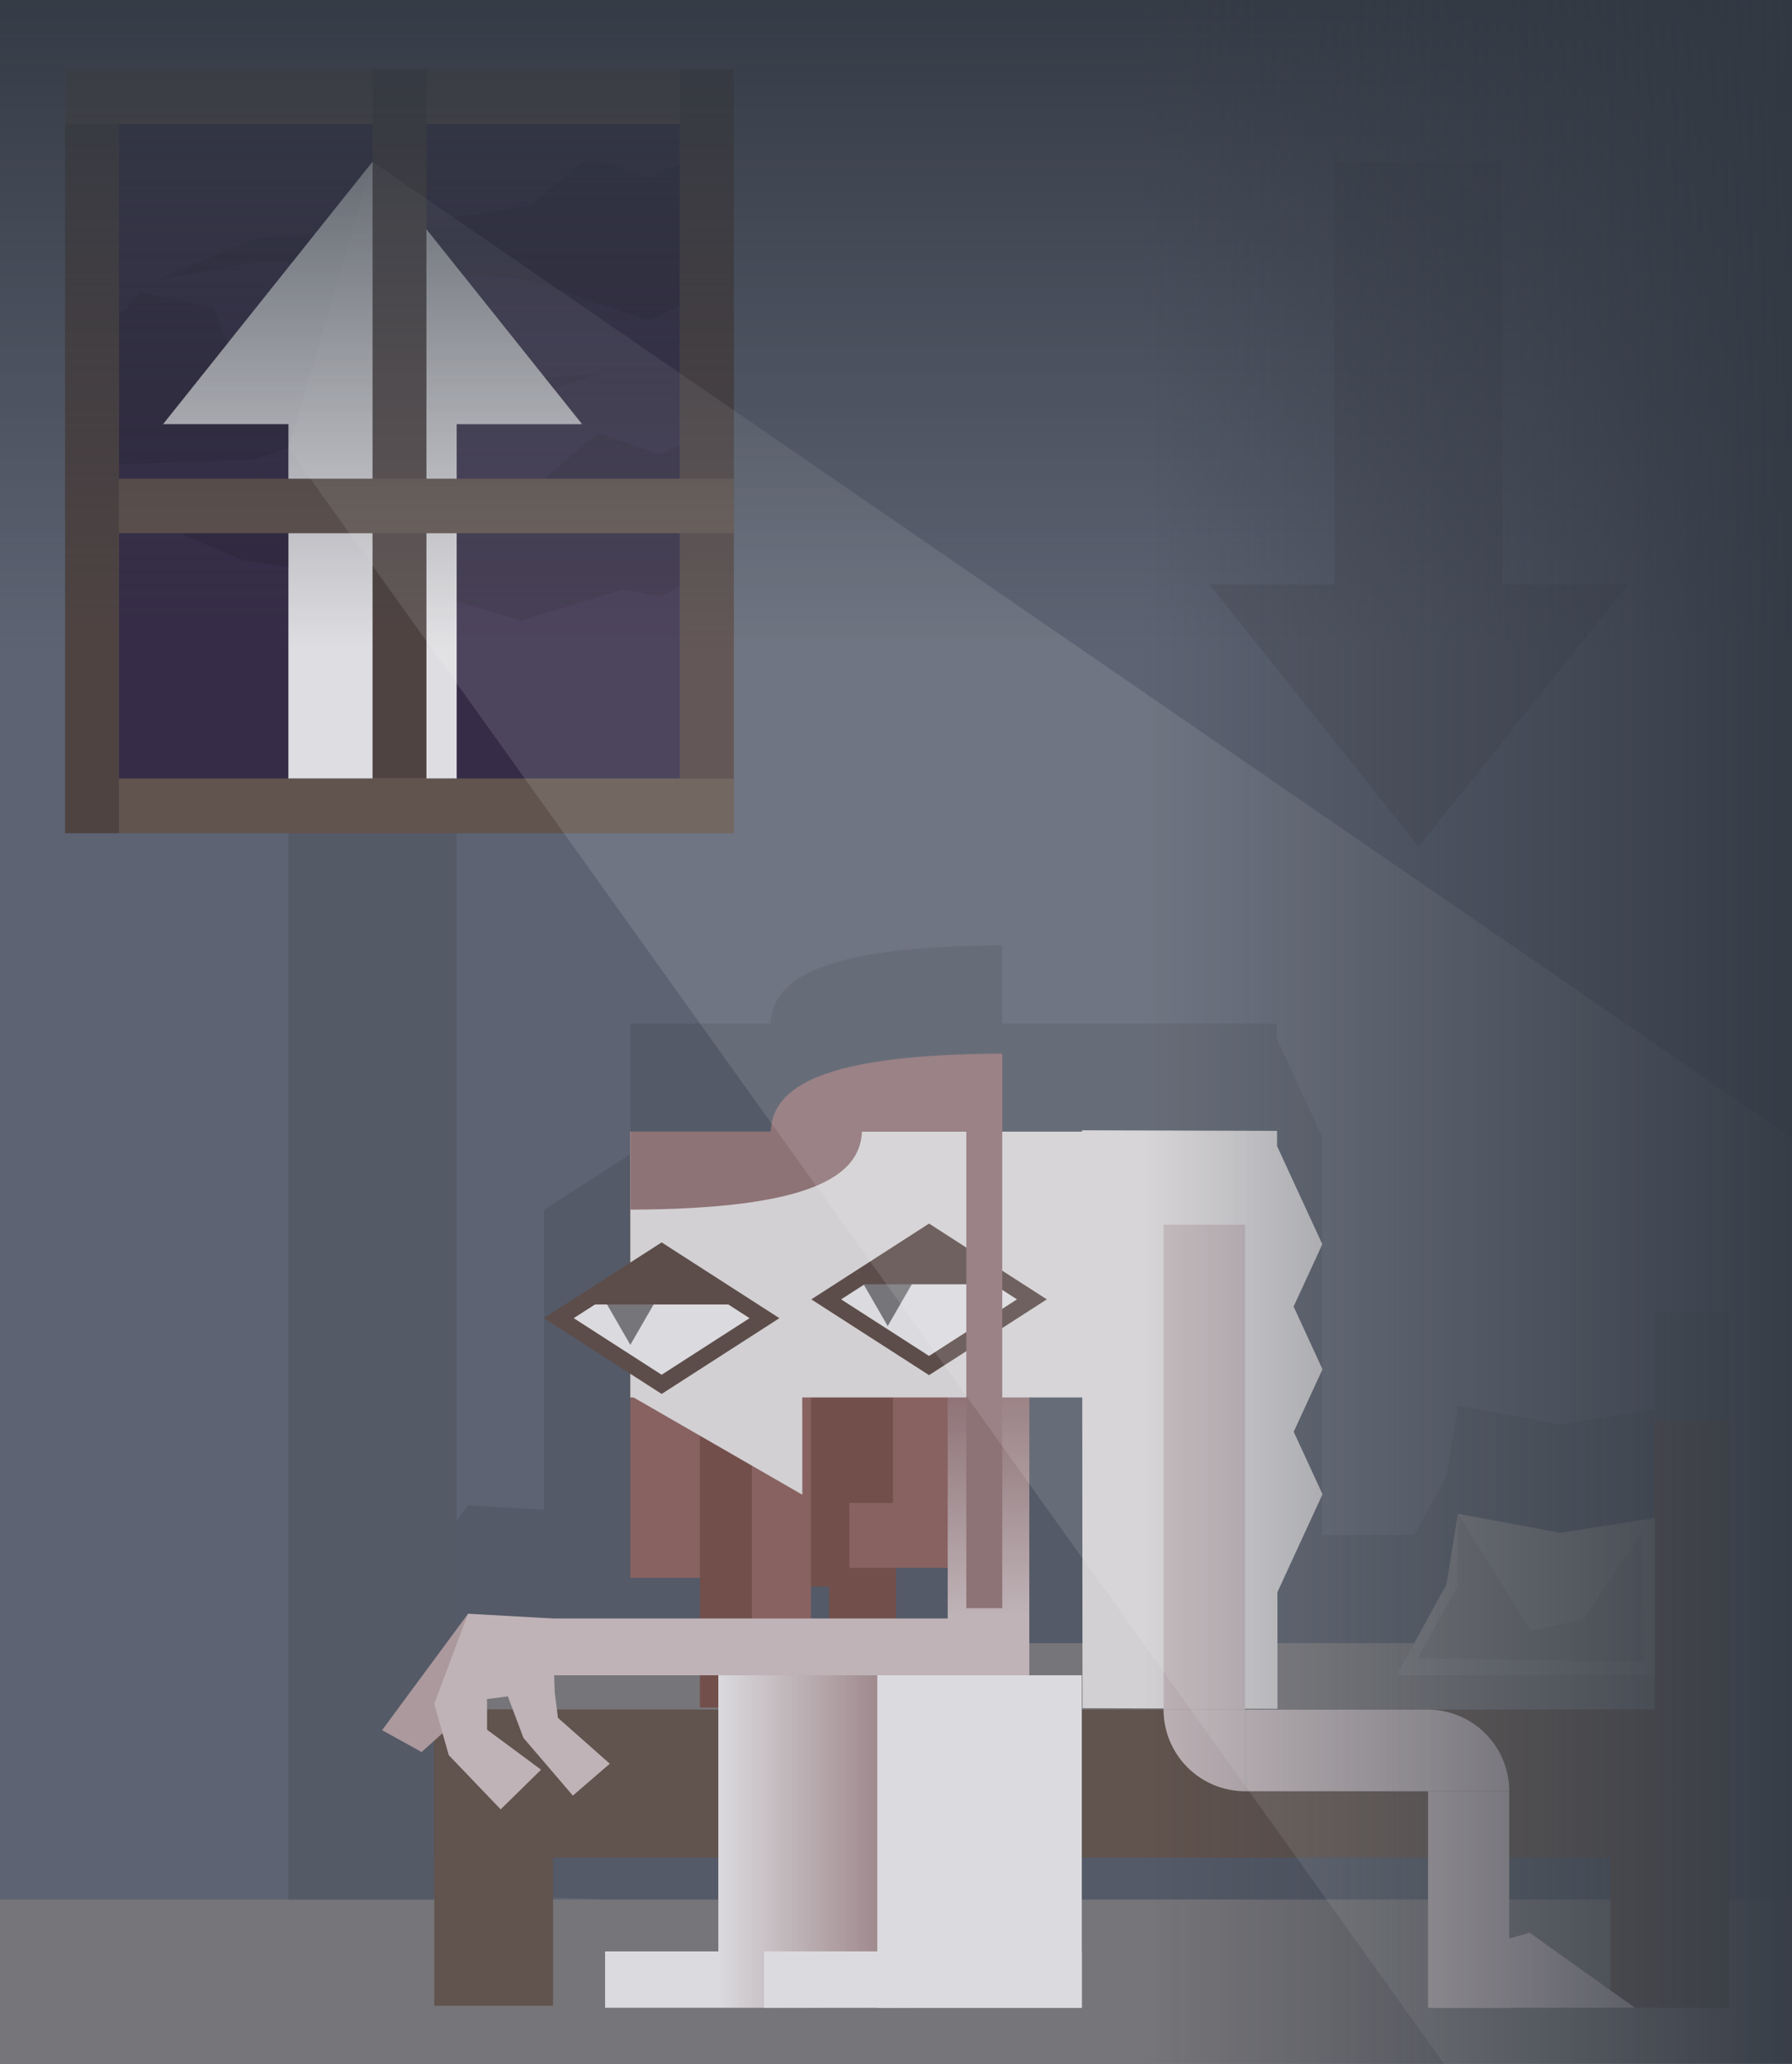 <?xml version="1.0" encoding="UTF-8" standalone="no"?>
<!-- Created with Inkscape (http://www.inkscape.org/) -->

<svg width="227.436mm" height="261.805mm" viewBox="0 0 227.436 261.805" version="1.1" id="svg1" inkscape:export-filename=".\bitmap.png" inkscape:export-xdpi="449" inkscape:export-ydpi="449" inkscape:version="1.3 (0e150ed6c4, 2023-07-21)" sodipodi:docname="the evening comes.svg" xmlns:inkscape="http://www.inkscape.org/namespaces/inkscape" xmlns:sodipodi="http://sodipodi.sourceforge.net/DTD/sodipodi-0.dtd" xmlns:xlink="http://www.w3.org/1999/xlink" xmlns="http://www.w3.org/2000/svg" xmlns:svg="http://www.w3.org/2000/svg">
  <sodipodi:namedview id="namedview1" pagecolor="#ffffff" bordercolor="#666666" borderopacity="1.0" inkscape:showpageshadow="2" inkscape:pageopacity="0.0" inkscape:pagecheckerboard="0" inkscape:deskcolor="#d1d1d1" inkscape:document-units="mm" inkscape:zoom="0.82394606" inkscape:cx="648.10068" inkscape:cy="541.29757" inkscape:current-layer="layer1" />
  <defs id="defs1">
    <linearGradient id="linearGradient73" inkscape:collect="always">
      <stop style="stop-color:#313842;stop-opacity:1;" offset="0" id="stop73" />
      <stop style="stop-color:#313842;stop-opacity:0;" offset="1" id="stop74" />
    </linearGradient>
    <linearGradient id="linearGradient11" inkscape:collect="always">
      <stop style="stop-color:#ffffff;stop-opacity:1;" offset="0" id="stop11" />
      <stop style="stop-color:#ffffff;stop-opacity:0;" offset="1" id="stop12" />
    </linearGradient>
    <linearGradient id="linearGradient9" inkscape:collect="always">
      <stop style="stop-color:#fbfbfb;stop-opacity:1;" offset="0" id="stop9" />
      <stop style="stop-color:#fbfbfb;stop-opacity:0;" offset="1" id="stop10" />
    </linearGradient>
    <linearGradient inkscape:collect="always" xlink:href="#linearGradient9" id="linearGradient10" x1="87.11" y1="213.302" x2="113.071" y2="213.302" gradientUnits="userSpaceOnUse" gradientTransform="translate(83.423,18.823)" />
    <linearGradient inkscape:collect="always" xlink:href="#linearGradient11" id="linearGradient12" x1="141.211" y1="207.605" x2="141.211" y2="155.548" gradientUnits="userSpaceOnUse" gradientTransform="matrix(1,0,0,0.88,64.457,40.44)" />
    <filter inkscape:collect="always" style="color-interpolation-filters:sRGB" id="filter25" x="-0.035" y="-0.021" width="1.069" height="1.042">
      <feGaussianBlur inkscape:collect="always" stdDeviation="0.767" id="feGaussianBlur25" />
    </filter>
    <filter inkscape:collect="always" style="color-interpolation-filters:sRGB" id="filter25-0" x="-0.013" y="-0.008" width="1.026" height="1.016">
      <feGaussianBlur inkscape:collect="always" stdDeviation="0.291" id="feGaussianBlur25-3" />
    </filter>
    <linearGradient inkscape:collect="always" xlink:href="#linearGradient73" id="linearGradient74" x1="192.688" y1="-7.065" x2="192.688" y2="82.237" gradientUnits="userSpaceOnUse" />
    <linearGradient inkscape:collect="always" xlink:href="#linearGradient73" id="linearGradient75" gradientUnits="userSpaceOnUse" x1="192.688" y1="-7.065" x2="192.688" y2="82.237" gradientTransform="matrix(1.151,0,0,1,-91.356,-306.798)" />
  </defs>
  <g inkscape:label="Layer 1" inkscape:groupmode="layer" id="layer1" transform="translate(-79.363)">
    <rect style="fill:#372c49;fill-opacity:1;stroke:none;stroke-width:5.951;stroke-linecap:round;stroke-linejoin:miter;stroke-dasharray:none;stroke-opacity:1;paint-order:markers stroke fill" id="rect23-0" width="148.902" height="115.502" x="79.363" y="-1.7763568e-15" />
    <path id="rect25-9" style="fill:#ffffff;fill-opacity:1;stroke:none;stroke-width:2.901;stroke-linecap:round;stroke-linejoin:miter;stroke-dasharray:none;stroke-opacity:1;paint-order:markers stroke fill" d="M 126.646,20.524 100.077,53.794 h 15.898 v 53.607 H 137.319 V 53.794 h 15.898 z" />
    <path id="rect25-3" style="fill:#372c49;fill-opacity:1;stroke:none;stroke-width:2.901;stroke-linecap:round;stroke-linejoin:miter;stroke-dasharray:none;stroke-opacity:1;paint-order:markers stroke fill;filter:url(#filter25-0)" d="M 126.646,20.524 100.077,53.794 h 15.898 v 53.607 H 137.319 V 53.794 h 15.898 z" />
    <path id="path71" style="opacity:0.346;fill:#231c2e;stroke-width:2.992;stroke-linecap:round;paint-order:markers stroke fill" inkscape:transform-center-x="2.1379797" transform="matrix(0.265,0,0,0.265,79.363,0)" d="m 252.384,133.878 -82.281,-7.079 -45.731,-1.61 -48.723,8.689 48.723,-20.374 49.108,-2.284 80.813,-12.938 27.48,-23.351 29.393,10.359 32.087,-14.672 -4.122,69.268 -27.965,13.403 z" sodipodi:nodetypes="ccccccccccccc" />
    <path id="path71-8" style="opacity:0.346;fill:#231c2e;stroke-width:0.792;stroke-linecap:round;paint-order:markers stroke fill" inkscape:transform-center-x="2.1379797" d="m 145.498,78.721 -16.311,-4.763 -19.084,-2.915 -19.063,-8.218 21.712,-2.106 13.876,3.817 21.382,-3.423 7.271,-6.178 7.777,2.741 8.49,-3.882 -1.09,18.327 -7.399,3.546 -4.637,-0.907 z" sodipodi:nodetypes="cccccccccccccc" />
    <path id="path71-2" style="opacity:0.346;fill:#231c2e;stroke-width:0.792;stroke-linecap:round;paint-order:markers stroke fill" inkscape:transform-center-x="-2.1379798" d="m 111.464,58.336 19.443,-6.414 12.1,-0.426 12.834,-4.229 -12.834,1.137 -12.993,-0.604 -21.382,-3.423 -2.133,-5.414 -9.395,-1.906 -3.52,3.882 -8.49,-3.882 1.09,18.327 7.399,3.546 z" sodipodi:nodetypes="cccccccccccccc" />
    <path id="rect25" style="fill:#ffffff;fill-opacity:1;stroke:none;stroke-width:2.901;stroke-linecap:round;stroke-linejoin:miter;stroke-dasharray:none;stroke-opacity:1;paint-order:markers stroke fill;filter:url(#filter25)" d="M 126.646,20.524 100.077,53.794 h 15.898 v 53.607 H 137.319 V 53.794 h 15.898 z" />
    <path id="rect22" style="fill:#656e7b;fill-opacity:1;stroke:none;stroke-width:3.184;stroke-linecap:round;stroke-linejoin:miter;stroke-dasharray:none;stroke-opacity:1;paint-order:markers stroke fill" d="M 79.363 0 L 79.363 261.805 L 306.798 261.805 L 306.798 0 L 79.363 0 z M 94.459 15.741 L 165.672 15.741 L 165.672 98.773 L 94.459 98.773 L 94.459 15.741 z " />
    <rect style="fill:#838383;fill-opacity:1;stroke:none;stroke-width:2.782;stroke-linecap:round;stroke-linejoin:miter;stroke-dasharray:none;stroke-opacity:1;paint-order:markers stroke fill" id="rect21" width="227.436" height="20.848" x="79.363" y="240.957" />
    <path id="rect70" style="opacity:0.157;fill:#2a2827;fill-opacity:1;stroke:none;stroke-width:3.05;stroke-linecap:round;stroke-linejoin:miter;stroke-dasharray:none;stroke-opacity:1;paint-order:markers stroke fill" d="m 206.567,119.925 c -23.022,0.085 -29.157,4.274 -29.399,9.894 h -8.11 -9.696 v 9.894 6.71 l -10.969,7.056 v 0 9.756 22.88 0.244 5.156 l -9.623,-0.542 -10.918,14.771 1.9e-4,35.212 6.623,-0.263 h 15.078 l 6.602,0.263 h 14.377 20.169 25.961 54.248 15.951 11.986 v -37.575 -0.248 -36.614 h -9.467 v 12.3 l -11.994,1.883 -12.988,-2.408 -1.457,8.962 -4.09,7.446 h -17.44 l 5.734,1.161 2.3e-4,-51.678 -2.3e-4,2.7e-4 -5.734,-12.442 v -1.925 h -14.615 -20.23 z m -13.487,65.222 h 6.563 z m -10.786,2.374 h 2.305 z" sodipodi:nodetypes="cccccccccccccccccccccccccccccccccccccccccccccccc" />
    <rect style="opacity:1;fill:#5c636e;fill-opacity:1;stroke:none;stroke-width:3.694;stroke-linecap:round;stroke-linejoin:miter;stroke-dasharray:none;stroke-opacity:1;paint-order:markers stroke fill" id="rect72" width="21.347" height="142.184" x="115.972" y="98.773" />
    <rect style="fill:#838383;fill-opacity:1;stroke:none;stroke-width:3.05;stroke-linecap:round;stroke-linejoin:miter;stroke-dasharray:none;stroke-opacity:1;paint-order:markers stroke fill" id="rect19" width="148.2" height="8.432" x="141.182" y="208.436" />
    <rect style="fill:#6a5a4f;fill-opacity:1;stroke:none;stroke-width:3.273;stroke-linecap:round;stroke-linejoin:miter;stroke-dasharray:none;stroke-opacity:1;paint-order:markers stroke fill" id="rect17" width="15.078" height="37.575" x="283.771" y="217.115" />
    <rect style="fill:#6a5a4f;fill-opacity:1;stroke:none;stroke-width:3.273;stroke-linecap:round;stroke-linejoin:miter;stroke-dasharray:none;stroke-opacity:1;paint-order:markers stroke fill" id="rect17-3" width="15.078" height="37.575" x="134.476" y="216.853" />
    <rect style="fill:#6a5a4f;fill-opacity:1;stroke:none;stroke-width:1.855;stroke-linecap:round;stroke-linejoin:miter;stroke-dasharray:none;stroke-opacity:1;paint-order:markers stroke fill" id="rect16" width="164.372" height="18.773" x="134.476" y="216.868" />
    <rect style="fill:#80564c;fill-opacity:1;stroke:none;stroke-width:3.9;stroke-linecap:round;stroke-linejoin:miter;stroke-dasharray:none;stroke-opacity:1;paint-order:markers stroke fill" id="rect5-9-9-1" width="8.481" height="55.241" x="184.6" y="163.033" />
    <rect style="fill:#986c66;fill-opacity:1;stroke:none;stroke-width:5.54;stroke-linecap:round;stroke-linejoin:miter;stroke-dasharray:none;stroke-opacity:1;paint-order:markers stroke fill" id="rect5-9-9" width="17.118" height="55.241" x="187.168" y="143.64" />
    <rect style="fill:#80564c;fill-opacity:1;stroke:none;stroke-width:3.352;stroke-linecap:round;stroke-linejoin:miter;stroke-dasharray:none;stroke-opacity:1;paint-order:markers stroke fill" id="rect5-9-9-1-4-8" width="6.6" height="52.431" x="186.088" y="138.222" />
    <rect style="fill:#a18181;fill-opacity:1;stroke:none;stroke-width:2.806;stroke-linecap:round;stroke-linejoin:miter;stroke-dasharray:none;stroke-opacity:1;paint-order:markers stroke fill" id="rect10" width="10.356" height="61.509" x="199.644" y="157.879" />
    <rect style="fill:url(#linearGradient12);fill-opacity:1;stroke:none;stroke-width:2.806;stroke-linecap:round;stroke-linejoin:miter;stroke-dasharray:none;stroke-opacity:1;paint-order:markers stroke fill" id="rect10-0" width="10.356" height="61.509" x="199.644" y="157.879" />
    <rect style="fill:#80564c;fill-opacity:1;stroke:none;stroke-width:4.722;stroke-linecap:round;stroke-linejoin:miter;stroke-dasharray:none;stroke-opacity:1;paint-order:markers stroke fill" id="rect5-9-9-1-4" width="12.433" height="55.241" x="173.193" y="146.014" />
    <rect style="fill:#986c66;fill-opacity:1;stroke:none;stroke-width:4.221;stroke-linecap:round;stroke-linejoin:miter;stroke-dasharray:none;stroke-opacity:1;paint-order:markers stroke fill" id="rect5-9" width="9.696" height="56.597" x="159.363" y="143.553" />
    <rect style="fill:#986c66;fill-opacity:1;stroke:none;stroke-width:3.957;stroke-linecap:round;stroke-linejoin:miter;stroke-dasharray:none;stroke-opacity:1;paint-order:markers stroke fill" id="rect5-9-9-9" width="9.102" height="52.993" x="173.193" y="159.522" />
    <rect style="fill:#80564c;fill-opacity:1;stroke:none;stroke-width:3.123;stroke-linecap:round;stroke-linejoin:miter;stroke-dasharray:none;stroke-opacity:1;paint-order:markers stroke fill" id="rect5-9-9-1-4-8-0" width="6.6" height="45.513" x="168.192" y="171.091" />
    <rect style="fill:#f1efed;fill-opacity:1;stroke:none;stroke-width:3.836;stroke-linecap:round;stroke-linejoin:round;paint-order:markers stroke fill" id="rect1" width="67.435" height="33.717" x="159.363" y="143.553" />
    <path sodipodi:type="star" style="fill:#f1efed;fill-opacity:1;stroke:none;stroke-width:3.836;stroke-linecap:round;stroke-linejoin:round;paint-order:markers stroke fill" id="path1" inkscape:flatsided="true" sodipodi:sides="3" sodipodi:cx="116.96697" sodipodi:cy="157.82915" sodipodi:r1="24.380089" sodipodi:r2="12.190044" sodipodi:arg1="1.5707963" sodipodi:arg2="2.6179939" inkscape:rounded="0" inkscape:randomized="0" d="m 116.967,182.209 -21.114,-36.57 42.228,0 z" inkscape:transform-center-y="2.2971177e-06" transform="matrix(0.51,-0.295,0.295,0.51,67.788,131.19)" inkscape:transform-center-x="3.5915525" />
    <path id="path1-1" style="fill:#f1efed;fill-opacity:1;stroke:none;stroke-width:3.836;stroke-linecap:round;stroke-linejoin:round;paint-order:markers stroke fill" inkscape:transform-center-x="-0.95571715" inkscape:transform-center-y="2.2971177e-06" d="M 276.409 221.73 L 214.199 329.48 L 77.505 250.56 L 90.055 228.823 L 68.94 192.251 L 95.852 192.251 L 82.396 168.945 L 109.308 168.945 L 95.852 145.638 L 138.081 145.639 L 139.715 142.809 L 276.409 221.73 z " transform="matrix(-0.136,-0.295,-0.078,0.51,271.582,111.839)" />
    <path sodipodi:type="star" style="fill:#f1efed;fill-opacity:1;stroke:none;stroke-width:3.836;stroke-linecap:round;stroke-linejoin:round;paint-order:markers stroke fill" id="path1-1-1" inkscape:flatsided="true" sodipodi:sides="3" sodipodi:cx="116.96697" sodipodi:cy="157.82915" sodipodi:r1="24.380089" sodipodi:r2="12.190044" sodipodi:arg1="1.5707963" sodipodi:arg2="2.6179939" inkscape:rounded="0" inkscape:randomized="0" d="m 116.967,182.209 -21.114,-36.57 42.228,0 z" inkscape:transform-center-y="2.2971177e-06" transform="matrix(-0.136,-0.295,-0.078,0.51,271.582,127.697)" inkscape:transform-center-x="-0.95571715" />
    <path id="path5" style="fill:#9f8080;fill-opacity:1;stroke-width:2.992;stroke-linecap:round;paint-order:markers stroke fill" inkscape:transform-center-x="1.4533718e-06" inkscape:transform-center-y="2.553925" d="M 206.567 133.658 C 183.545 133.743 177.41 137.932 177.169 143.552 L 159.363 143.552 L 159.363 153.447 C 182.385 153.362 188.52 149.173 188.762 143.552 L 206.567 143.552 L 206.567 133.658 z " />
    <rect style="fill:#a18181;fill-opacity:1;stroke:none;stroke-width:3.124;stroke-linecap:round;stroke-linejoin:miter;stroke-dasharray:none;stroke-opacity:1;paint-order:markers stroke fill" id="rect7-1-4" width="25.961" height="42.175" x="170.533" y="212.515" />
    <path id="rect7" style="fill:url(#linearGradient10);fill-opacity:1;stroke:none;stroke-width:3.124;stroke-linecap:round;stroke-linejoin:miter;stroke-dasharray:none;stroke-opacity:1;paint-order:markers stroke fill" d="m 170.533,212.515 v 35.024 H 156.156 v 7.152 h 14.377 25.961 v -7.152 -35.024 z" />
    <rect style="fill:#fbfbfb;fill-opacity:1;stroke:none;stroke-width:3.124;stroke-linecap:round;stroke-linejoin:miter;stroke-dasharray:none;stroke-opacity:1;paint-order:markers stroke fill" id="rect7-1" width="25.961" height="42.175" x="190.702" y="212.515" />
    <rect style="fill:#fbfbfb;fill-opacity:1;stroke:none;stroke-width:2.992;stroke-linecap:round;stroke-linejoin:miter;stroke-dasharray:none;stroke-opacity:1;paint-order:markers stroke fill" id="rect9-1" width="40.338" height="7.152" x="176.325" y="247.539" />
    <rect style="fill:#dacdcd;fill-opacity:1;stroke:none;stroke-width:3.386;stroke-linecap:round;stroke-linejoin:miter;stroke-dasharray:none;stroke-opacity:1;paint-order:markers stroke fill" id="rect12" width="64.513" height="7.209" x="145.487" y="205.306" />
    <path id="rect14" style="fill:#c2aeae;fill-opacity:1;stroke-width:2.992;stroke-linecap:round;paint-order:markers stroke fill" d="m 138.771,204.707 5.74,7.105 -11.64,10.436 -5.017,-2.77 z" sodipodi:nodetypes="ccccc" />
    <path id="rect13" style="fill:#dacdcd;fill-opacity:1;stroke-width:2.992;stroke-linecap:round;paint-order:markers stroke fill" d="m 138.771,204.707 10.677,0.598 0.321,9.396 0.406,3.208 6.583,5.823 -4.688,4.047 -6.27,-7.317 -1.982,-5.273 -2.636,0.345 v 3.885 l 6.854,5.073 -5.129,5.031 -6.586,-6.872 -1.845,-6.504 z" sodipodi:nodetypes="ccccccccccccccc" />
    <path id="path2" style="fill:#fbfbfb;fill-opacity:1;stroke:#64534b;stroke-width:2.047;stroke-linecap:round;stroke-linejoin:miter;stroke-dasharray:none;stroke-opacity:1;paint-order:markers stroke fill" inkscape:transform-center-y="-1.3992079" d="m 197.276,156.433 -13.052,8.395 13.052,8.396 13.052,-8.396 z" />
    <path sodipodi:type="star" style="fill:#838383;fill-opacity:1;stroke:none;stroke-width:2.992;stroke-linecap:round;stroke-linejoin:miter;stroke-dasharray:none;stroke-opacity:1;paint-order:markers stroke fill" id="path21-7" inkscape:flatsided="true" sodipodi:sides="3" sodipodi:cx="158.00832" sodipodi:cy="164.82852" sodipodi:r1="4.5135527" sodipodi:r2="2.2567763" sodipodi:arg1="1.5707963" sodipodi:arg2="2.6179939" inkscape:rounded="0" inkscape:randomized="0" d="m 158.008,169.342 -3.909,-6.77 7.818,0 z" inkscape:transform-center-x="1.9906559e-06" inkscape:transform-center-y="1.1283861" transform="translate(34.019,-1.128)" />
    <path sodipodi:type="star" style="fill:#64534b;fill-opacity:1;stroke:none;stroke-width:3.836;stroke-linecap:round;stroke-linejoin:round;stroke-opacity:1;paint-order:markers stroke fill" id="path4-4" inkscape:flatsided="true" sodipodi:sides="3" sodipodi:cx="117.9031" sodipodi:cy="102.09375" sodipodi:r1="0.91002911" sodipodi:r2="0.45501453" sodipodi:arg1="-1.5707963" sodipodi:arg2="-0.52359878" inkscape:rounded="0" inkscape:randomized="0" d="m 117.903,101.184 0.788,1.365 -1.576,0 z" inkscape:transform-center-x="8.0950554e-05" inkscape:transform-center-y="-1.2177368" transform="matrix(-14.159,0,0,5.352,1866.628,-385.934)" />
    <path id="path2-0" style="fill:#fbfbfb;fill-opacity:1;stroke:#64534b;stroke-width:2.047;stroke-linecap:round;stroke-linejoin:miter;stroke-dasharray:none;stroke-opacity:1;paint-order:markers stroke fill" inkscape:transform-center-y="-1.3992079" d="m 163.337,158.818 -13.052,8.395 13.052,8.396 13.052,-8.396 z" />
    <path sodipodi:type="star" style="fill:#838383;fill-opacity:1;stroke:none;stroke-width:2.992;stroke-linecap:round;stroke-linejoin:miter;stroke-dasharray:none;stroke-opacity:1;paint-order:markers stroke fill" id="path21" inkscape:flatsided="true" sodipodi:sides="3" sodipodi:cx="158.00832" sodipodi:cy="164.82852" sodipodi:r1="4.5135527" sodipodi:r2="2.2567763" sodipodi:arg1="1.5707963" sodipodi:arg2="2.6179939" inkscape:rounded="0" inkscape:randomized="0" d="m 158.008,169.342 -3.909,-6.77 7.818,0 z" inkscape:transform-center-x="1.9906559e-06" inkscape:transform-center-y="1.1283861" transform="translate(1.355,1.256)" />
    <path sodipodi:type="star" style="fill:#64534b;fill-opacity:1;stroke:none;stroke-width:3.836;stroke-linecap:round;stroke-linejoin:round;stroke-opacity:1;paint-order:markers stroke fill" id="path4-4-9" inkscape:flatsided="true" sodipodi:sides="3" sodipodi:cx="117.9031" sodipodi:cy="102.09375" sodipodi:r1="0.91002911" sodipodi:r2="0.45501453" sodipodi:arg1="-1.5707963" sodipodi:arg2="-0.52359878" inkscape:rounded="0" inkscape:randomized="0" d="m 117.903,101.184 0.788,1.365 -1.576,0 z" inkscape:transform-center-x="2.241067e-05" inkscape:transform-center-y="-1.248456" transform="matrix(13.219,0,0,5.487,-1395.166,-397.209)" />
    <rect style="fill:#9f8080;fill-opacity:1;stroke:none;stroke-width:2.992;stroke-linecap:round;stroke-linejoin:miter;stroke-dasharray:none;stroke-opacity:1;paint-order:markers stroke fill" id="rect5" width="4.562" height="60.45" x="202.005" y="143.553" />
    <rect style="fill:#dacdcd;fill-opacity:1;stroke:none;stroke-width:2.806;stroke-linecap:round;stroke-linejoin:miter;stroke-dasharray:none;stroke-opacity:1;paint-order:markers stroke fill" id="rect10-0-7" width="10.356" height="61.509" x="227.039" y="155.358" />
    <rect style="fill:#dacdcd;fill-opacity:1;stroke:none;stroke-width:1.724;stroke-linecap:round;stroke-linejoin:miter;stroke-dasharray:none;stroke-opacity:1;paint-order:markers stroke fill" id="rect10-0-7-5" width="10.356" height="23.216" x="-227.224" y="237.395" transform="rotate(-90)" />
    <rect style="fill:#dacdcd;fill-opacity:1;stroke:none;stroke-width:1.87;stroke-linecap:round;stroke-linejoin:miter;stroke-dasharray:none;stroke-opacity:1;paint-order:markers stroke fill" id="rect10-0-7-5-1" width="10.3" height="27.467" x="260.611" y="227.224" />
    <path style="fill:#dacdcd;fill-opacity:1;stroke:none;stroke-width:3.344;stroke-linecap:round;stroke-linejoin:miter;stroke-dasharray:none;stroke-opacity:1;paint-order:markers stroke fill" id="path15" sodipodi:type="arc" sodipodi:cx="237.39455" sodipodi:cy="216.86772" sodipodi:rx="10.35603" sodipodi:ry="10.356033" sodipodi:start="1.5707963" sodipodi:end="3.1415927" sodipodi:arc-type="slice" d="m 237.395,227.224 a 10.356,10.356 0 0 1 -7.323,-3.033 10.356,10.356 0 0 1 -3.033,-7.323 h 10.356 z" />
    <path style="fill:#dacdcd;fill-opacity:1;stroke:none;stroke-width:3.344;stroke-linecap:round;stroke-linejoin:miter;stroke-dasharray:none;stroke-opacity:1;paint-order:markers stroke fill" id="path15-7" sodipodi:type="arc" sodipodi:cx="-260.55487" sodipodi:cy="-227.22375" sodipodi:rx="10.35603" sodipodi:ry="10.356033" sodipodi:start="1.5707963" sodipodi:end="3.1415927" sodipodi:arc-type="slice" d="m -260.555,-216.868 a 10.356,10.356 0 0 1 -7.323,-3.033 10.356,10.356 0 0 1 -3.033,-7.323 h 10.356 z" transform="scale(-1)" />
    <path id="rect15" style="fill:#dacdcd;stroke-width:2.857;stroke-linecap:round;paint-order:markers stroke fill" d="m 260.932,248.88 12.551,-3.72 13.379,9.53 h -25.931 z" sodipodi:nodetypes="ccccc" />
    <rect style="fill:#6a5a4f;fill-opacity:1;stroke:none;stroke-width:2.9;stroke-linecap:round;stroke-linejoin:miter;stroke-dasharray:none;stroke-opacity:1;paint-order:markers stroke fill" id="rect17-3-2" width="9.467" height="46.97" x="289.382" y="180.254" />
    <path id="rect18" style="fill:#8f8f8f;fill-opacity:1;stroke-width:3.022;stroke-linecap:round;paint-order:markers stroke fill" d="m 264.399,192.028 12.988,2.409 11.994,-1.883 v 19.962 h -32.77 l 6.33,-11.524 z" sodipodi:nodetypes="ccccccc" />
    <path id="path20" style="fill:#838383;stroke-width:2.992;stroke-linecap:round;paint-order:markers stroke fill" inkscape:transform-center-x="0.19562984" inkscape:transform-center-y="-0.65457358" d="m 259.307,210.375 4.989,-9.077 0.103,-9.27 9.289,14.908 6.747,-1.613 7.258,-10.789 0.404,16.243 z" sodipodi:nodetypes="cccccccc" />
    <rect style="fill:#6a5a4f;fill-opacity:1;stroke:none;stroke-width:2.482;stroke-linecap:round;stroke-linejoin:miter;stroke-dasharray:none;stroke-opacity:1;paint-order:markers stroke fill" id="rect24" width="78.051" height="6.925" x="94.459" y="98.773" />
    <rect style="fill:#6a5a4f;fill-opacity:1;stroke:none;stroke-width:2.482;stroke-linecap:round;stroke-linejoin:miter;stroke-dasharray:none;stroke-opacity:1;paint-order:markers stroke fill" id="rect24-5" width="78.051" height="6.925" x="87.621" y="8.816" />
    <rect style="fill:#554841;fill-opacity:1;stroke:none;stroke-width:2.648;stroke-linecap:round;stroke-linejoin:miter;stroke-dasharray:none;stroke-opacity:1;paint-order:markers stroke fill" id="rect24-6" width="89.957" height="6.838" x="8.816" y="-172.51" transform="rotate(90)" />
    <rect style="fill:#554841;fill-opacity:1;stroke:none;stroke-width:2.648;stroke-linecap:round;stroke-linejoin:miter;stroke-dasharray:none;stroke-opacity:1;paint-order:markers stroke fill" id="rect24-6-8" width="89.957" height="6.838" x="8.816" y="-133.484" transform="rotate(90)" />
    <rect style="fill:#554841;fill-opacity:1;stroke:none;stroke-width:2.648;stroke-linecap:round;stroke-linejoin:miter;stroke-dasharray:none;stroke-opacity:1;paint-order:markers stroke fill" id="rect24-6-3" width="89.957" height="6.838" x="15.741" y="-94.459" transform="rotate(90)" />
    <rect style="fill:#6a5a4f;fill-opacity:1;stroke:none;stroke-width:2.482;stroke-linecap:round;stroke-linejoin:miter;stroke-dasharray:none;stroke-opacity:1;paint-order:markers stroke fill" id="rect24-5-0" width="78.051" height="6.925" x="94.459" y="60.72" />
    <path id="rect25-94" style="fill:#5c636e;fill-opacity:1;stroke:none;stroke-width:2.901;stroke-linecap:round;stroke-linejoin:miter;stroke-dasharray:none;stroke-opacity:1;paint-order:markers stroke fill" d="M 259.425,107.401 232.856,74.131 h 15.898 v -53.607 h 21.344 v 53.607 h 15.898 z" />
    <rect style="opacity:0.346;mix-blend-mode:hard-light;fill:#372c49;fill-opacity:0.466;stroke:none;stroke-width:2.992;stroke-linecap:round;stroke-linejoin:miter;stroke-dasharray:none;stroke-opacity:1;paint-order:markers stroke fill" id="rect71" width="227.436" height="261.805" x="79.362" y="0" inkscape:export-filename="наступает вечер.png" inkscape:export-xdpi="449" inkscape:export-ydpi="449" />
    <path id="rect75" style="opacity:0.117;mix-blend-mode:luminosity;fill:#ffffff;stroke-width:2.992;stroke-linecap:round;paint-order:markers stroke fill" d="m 126.646,20.524 182.552,125.49 -2.401,115.791 -44.161,1.6e-4 L 115.974,56.848 Z" sodipodi:nodetypes="cccccc" />
    <rect style="opacity:1;fill:url(#linearGradient74);fill-opacity:1;stroke:none;stroke-width:2.992;stroke-linecap:round;stroke-linejoin:miter;stroke-dasharray:none;stroke-opacity:1;paint-order:markers stroke fill" id="rect73" width="227.436" height="130.903" x="79.363" y="0" />
    <rect style="fill:url(#linearGradient75);fill-opacity:1;stroke:none;stroke-width:3.21;stroke-linecap:round;stroke-linejoin:miter;stroke-dasharray:none;stroke-opacity:1;paint-order:markers stroke fill" id="rect73-7" width="261.805" height="130.903" x="0" y="-306.798" transform="rotate(90)" />
  </g>
</svg>
